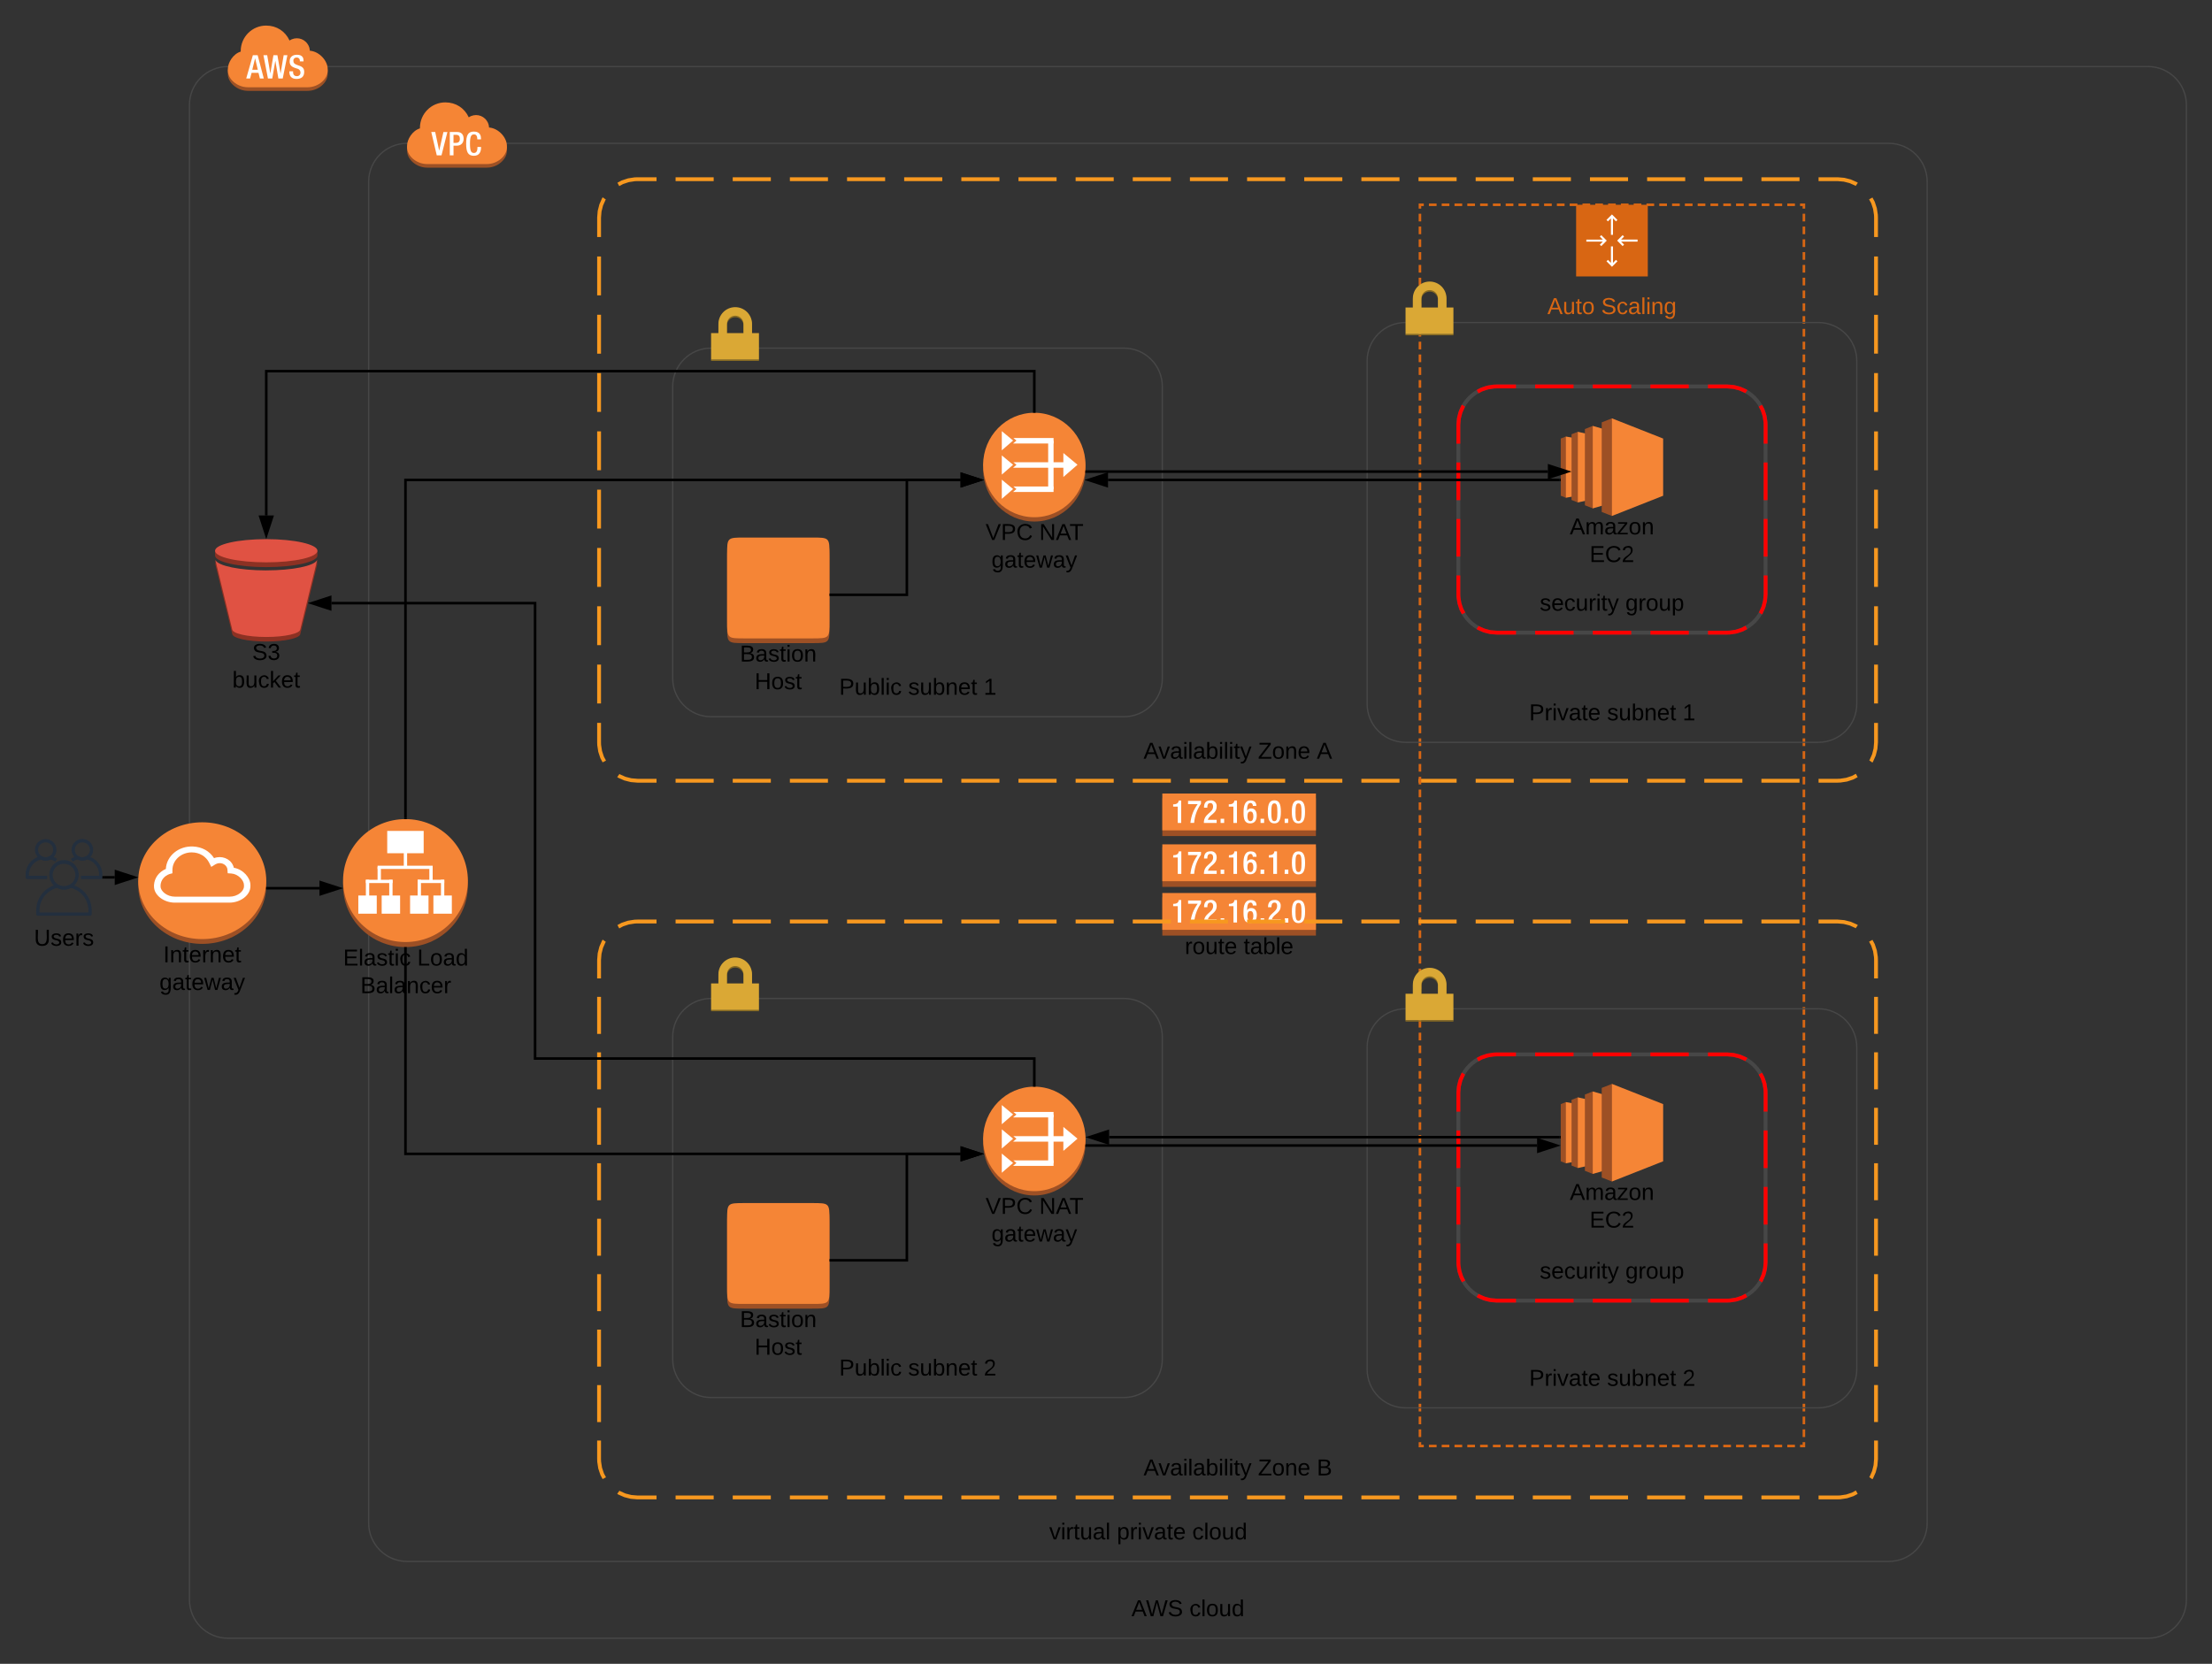<svg xmlns="http://www.w3.org/2000/svg" xmlns:xlink="http://www.w3.org/1999/xlink" xmlns:lucid="lucid" width="1728" height="1300"><rect width="100%" height="100%" fill="#333333" stroke="none"/><g transform="translate(-12 -20)" lucid:page-tab-id="0_0"><path d="M160 102c0-16.57 13.43-30 30-30h1500c16.57 0 30 13.43 30 30v1168c0 16.57-13.43 30-30 30H190c-16.57 0-30-13.43-30-30z" stroke="#474747" fill-opacity="0"/><path d="M268 74.4v3.54c0 6.42-7.1 13.05-15.76 13.05h-46.48C197.1 91 190 84.35 190 77.93V74.4z" fill="#9d5125"/><path d="M220.03 40c8.03 0 14.82 4.4 18.17 11.67 4.6-3.14 10.92-1.98 14.04 2.65 1.17 1.64 1.7 3.32 1.8 5.3 7.87.68 13.95 8.25 13.95 14.27v1.3c0 6.45-7.1 13-15.76 13h-46.5c-8.64 0-15.74-6.55-15.74-13v-1.3c0-5.02 4.2-11.87 10.06-13.56v-.57c.08-10.95 8.97-19.82 19.97-19.77z" fill="#f58535"/><path d="M209.54 63.13l-5.2 18.2h3.04l1.17-4.43h5.38l1.1 4.43h3.05l-4.8-18.2zm-.47 11.4l2.22-8.98 2.1 8.97zM231.2 77.34h-.03l-2.47-14.2h-3.1l-2.4 14.13h-.06l-2.4-14.14h-2.95l3.53 18.2h3.38l2.35-13.7h.06l2.36 13.7h3.4l3.64-18.2h-2.9l-2.4 14.2zM245.9 71.4l-1.98-.72c-1.93-.7-2.74-1.53-2.74-3.1-.17-1.26.74-2.43 2-2.6.16-.02.3-.02.45-.02 1.26-.17 2.4.72 2.58 1.96.04.25.03.44 0 .68v.38h2.93v-.4c0-1.9-.5-4.8-5.18-4.8-3.44 0-5.7 1.84-5.7 5.16 0 2.6 1.1 3.97 3.82 5l2 .68c1.6.23 2.73 1.6 2.64 3.2.04 1.45-1.08 2.64-2.5 2.68h-.28c-2 0-3-1.12-3-3.33v-.47h-2.9v.44c0 2.54 1.02 5.53 5.52 5.53 3.7 0 6.07-1.6 6.07-5.48.04-2.5-1.1-3.9-3.7-4.8z" fill="#fff"/><use xlink:href="#a" transform="matrix(1,0,0,1,160,1270) translate(735.875 12.8)"/><use xlink:href="#b" transform="matrix(1,0,0,1,160,1270) translate(781.175 12.8)"/><path d="M480 190c0-16.57 13.43-30 30-30h937.5c16.57 0 30 13.43 30 30v410c0 16.57-13.43 30-30 30H510c-16.57 0-30-13.43-30-30z" fill-opacity="0"/><path d="M495.04 164.1l3.17-1.7 4.72-1.56 4.93-.76L510 160h14.88m14.88 0h29.76m14.88 0h29.77m14.88 0h29.76m14.9 0h29.75m14.88 0h29.77m14.88 0h29.76m14.88 0h29.76m14.88 0h29.76m14.88 0h29.77m14.88 0h29.76m14.9 0h29.75m14.88 0h29.77m14.88 0h29.76m14.88 0h29.76m14.88 0h29.76m14.88 0h29.77m14.88 0h29.76m14.9 0h29.75m14.88 0h29.77m14.88 0h29.76m14.88 0h14.88l5 .42 4.82 1.22 4.54 2 .6.42m10.95 10.98l1.7 3.17 1.56 4.72.76 4.93.08 2.15v15.2m0 15.17v30.37m0 15.2v30.36m0 15.18v30.37m0 15.2v30.36m0 15.2v30.36m0 15.2v30.36m0 15.18v30.37m0 15.2v30.36m0 15.18V600l-.42 5-1.22 4.82-2 4.54-.42.6m-10.98 10.95l-3.17 1.7-4.72 1.56-4.93.76-2.15.08h-14.88m-14.88 0h-29.76m-14.88 0h-29.77m-14.88 0h-29.76m-14.9 0h-29.75m-14.88 0h-29.77m-14.88 0h-29.76m-14.88 0h-29.76m-14.88 0h-29.76m-14.88 0h-29.77m-14.88 0H986.2m-14.9 0h-29.75m-14.88 0H896.9m-14.88 0h-29.76m-14.88 0h-29.76m-14.88 0h-29.76m-14.88 0h-29.77m-14.88 0H673.7m-14.9 0h-29.75m-14.88 0H584.4m-14.88 0h-29.76m-14.88 0H510l-5-.42-4.82-1.22-4.54-2-.6-.42m-10.95-10.98l-1.7-3.17-1.56-4.72-.76-4.93L480 600v-15.2m0-15.17v-30.37m0-15.2V493.7m0-15.18v-30.37m0-15.2V402.6m0-15.2v-30.36m0-15.2V311.5m0-15.18v-30.37m0-15.2v-30.36m0-15.18V190l.42-5 1.22-4.82 2-4.54.42-.6" stroke="#f7981f" stroke-width="3" fill="none"/><use xlink:href="#c" transform="matrix(1,0,0,1,480,600) translate(425.325 12.8)"/><use xlink:href="#d" transform="matrix(1,0,0,1,480,600) translate(514.725 12.8)"/><use xlink:href="#e" transform="matrix(1,0,0,1,480,600) translate(560.675 12.8)"/><path d="M48.83 706.84H33.28c-.7 0-1.28-.58-1.28-1.28v-1.9c0-7.12 4.68-13.08 11.62-14.75.32-.07.6-.03.9.13 2.05 1.1 4.26 1.1 6.3 0 .3-.16.6-.2.92-.12 1.82.45 3.32 1.1 4.87 2.14l-1.42 2.12c-1.15-.75-2.24-1.25-3.6-1.6-2.57 1.17-5.23 1.17-7.82 0-5.53 1.53-9.2 6.37-9.2 12.1v.63h14.27z" stroke="#fff" stroke-opacity="0" fill="#232f3e"/><path d="M47.66 692.35c-4.63 0-8.38-3.75-8.38-8.36 0-4.63 3.75-8.37 8.38-8.37 4.62-.05 8.4 3.66 8.44 8.26.04 3.18-1.58 5.9-4.4 7.4-1.28.73-2.55 1.05-4.04 1.05zm0-14.18c-3.23 0-5.87 2.6-5.9 5.82 0 2.18 1.12 4.05 3.05 5.1 1.85.97 3.87.97 5.7 0 1.95-1.07 3.08-2.97 3.05-5.2-.04-3.2-2.68-5.75-5.9-5.7zM90.74 706.84H75.18v-2.55h14.28v-.64c0-5.75-3.67-10.58-9.2-12.12-2.6 1.2-5.25 1.2-7.84 0-1.36.38-2.47.9-3.63 1.7l-1.46-2.1c1.55-1.07 3.06-1.76 4.88-2.22.32-.08.64-.04.94.12 2.02 1.1 4.27 1.1 6.3 0 .3-.16.6-.2.92-.12C87.3 690.6 92 696.55 92 703.66v1.9c0 .7-.57 1.26-1.26 1.28z" stroke="#fff" stroke-opacity="0" fill="#232f3e"/><path d="M76.3 692.35c-4.65 0-8.4-3.8-8.4-8.44s3.8-8.4 8.45-8.4c4.66 0 8.42 3.8 8.42 8.44 0 3.17-1.6 5.86-4.4 7.38-1.3.7-2.57 1.03-4.06 1.03zm0-14.17c-3.2-.02-5.85 2.58-5.86 5.8-.02 2.2 1.1 4.07 3.04 5.1 1.82 1 3.84 1 5.7 0 1.96-1.05 3.1-2.97 3.06-5.2-.07-3.2-2.72-5.77-5.93-5.7zM82.4 735.5H41.55c-.7 0-1.26-.56-1.26-1.27v-2.7c-.04-9.82 6.46-18.07 16-20.4.34-.1.65-.04.95.1 3.03 1.64 6.37 1.64 9.45 0 .26-.14.56-.2.9-.1 9.6 2.3 16.1 10.55 16.05 20.4v2.7c0 .7-.57 1.27-1.26 1.27zm-39.54-2.54H81.1v-1.44c0-8.44-5.47-15.55-13.66-17.74-3.6 1.73-7.37 1.73-10.97 0-8.2 2.2-13.6 9.3-13.6 17.74z" stroke="#fff" stroke-opacity="0" fill="#232f3e"/><path d="M62.02 714.98c-2.03 0-3.75-.43-5.54-1.4-5.57-3.05-7.62-10-4.58-15.57 3.06-5.54 10.02-7.6 15.6-4.56 5.58 3.05 7.62 10 4.6 15.58-1.12 2.02-2.56 3.46-4.6 4.56-1.76.97-3.48 1.4-5.48 1.4zm0-20.07c-3.34-.04-6.2 1.64-7.82 4.57-2.3 4.25-.74 9.57 3.52 11.9 2.76 1.46 5.8 1.46 8.55 0 2.97-1.62 4.67-4.5 4.62-7.84-.08-4.8-4.05-8.7-8.88-8.62z" stroke="#fff" stroke-opacity="0" fill="#232f3e"/><path d="M91.08 706.84h-29.8c-.5 0-.9-.4-.9-.93v-1.96c-.04-7.16 4.7-13.18 11.66-14.87.26-.08.48-.04.7.07 2.2 1.2 4.65 1.2 6.9 0 .18-.1.4-.15.66-.07 7 1.67 11.73 7.7 11.7 14.87v1.97c0 .53-.4.94-.92.94zM62.24 705h27.9v-1.06c0-6.17-4-11.35-9.97-12.95-2.62 1.25-5.37 1.25-8 0-5.98 1.6-9.93 6.77-9.93 12.94z" stroke="#fff" stroke-opacity="0" stroke-width=".73" fill="#fff" fill-opacity="0"/><path d="M62.7 706.84H32.93c-.5 0-.92-.4-.92-.93v-1.96c-.03-7.16 4.7-13.18 11.67-14.87.25-.08.47-.04.7.07 2.2 1.2 4.64 1.2 6.9 0 .18-.1.4-.15.65-.07 7 1.67 11.74 7.7 11.7 14.87v1.97c0 .53-.4.94-.9.94zM33.88 705h27.9v-1.06c0-6.17-4-11.35-9.97-12.95-2.63 1.25-5.38 1.25-8 0-5.98 1.6-9.93 6.77-9.93 12.94z" stroke="#fff" stroke-opacity="0" stroke-width=".73" fill="#fff" fill-opacity="0"/><use xlink:href="#f" transform="matrix(1,0,0,1,2,744.5) translate(36.55 14.4)"/><path d="M300 162c0-16.57 13.43-30 30-30h1157.5c16.57 0 30 13.43 30 30v1048c0 16.57-13.43 30-30 30H330c-16.57 0-30-13.43-30-30z" stroke="#474747" fill-opacity="0"/><path d="M408 134.4v3.54c0 6.42-7.1 13.05-15.76 13.05h-46.48c-8.66 0-15.75-6.64-15.75-13.06v-3.54z" fill="#9d5125"/><path d="M360.03 100c8.03 0 14.82 4.4 18.17 11.67 4.6-3.14 10.92-1.98 14.04 2.65 1.17 1.64 1.7 3.32 1.8 5.3 7.87.68 13.95 8.25 13.95 14.27v1.3c0 6.45-7.1 13-15.76 13h-46.5c-8.64 0-15.74-6.55-15.74-13v-1.3c0-5.02 4.2-11.87 10.06-13.56v-.57c.08-10.95 8.97-19.82 19.97-19.77z" fill="#f58535"/><path d="M348.9 123.13h3.08l3.1 14.58 3.32-14.54h3.1l-4.6 18.2h-3.7zM363.37 123.13h5.77c3.5 0 5.04 2.2 5.04 5.3 0 3.1-1.9 5.4-5.33 5.4h-2.57v7.53h-2.9zm2.9 8.5h2.08c1.56 0 2.9-.83 2.9-3.14 0-1.98-.78-3.17-3.1-3.17h-1.87zM387.8 134.83v.38c0 3.32-1.3 6.52-5.6 6.52-4.6 0-6.04-2.97-6.04-9.47s1.43-9.46 6.05-9.46c5.2 0 5.54 3.8 5.54 5.7v.37h-2.9v-.3c0-1.7-.5-3.64-2.6-3.57-2.08.08-3.1 1.35-3.1 7.22 0 5.87.92 7.3 3.14 7.3 2.42 0 2.7-2.7 2.7-4.42v-.3z" fill="#fff"/><use xlink:href="#g" transform="matrix(1,0,0,1,300,1210) translate(531.65 12.8)"/><use xlink:href="#h" transform="matrix(1,0,0,1,300,1210) translate(584.5 12.8)"/><use xlink:href="#b" transform="matrix(1,0,0,1,300,1210) translate(643.4 12.8)"/><path d="M537.5 322c0-16.57 13.43-30 30-30H890c16.57 0 30 13.43 30 30v228c0 16.57-13.43 30-30 30H567.5c-16.57 0-30-13.43-30-30z" stroke="#474747" fill-opacity="0"/><path d="M599.47 280.24v-5.9c0-7.25-5.88-13.13-13.12-13.13-7.24 0-13.12 5.9-13.12 13.14v5.9h6.64v-5.9c0-3.58 2.9-6.5 6.48-6.5 3.57 0 6.48 2.92 6.48 6.5v5.9h6.64z" fill="#876a22"/><path d="M599.48 280.26h5.42v20.83h-37.4v-20.84h5.72v-7.1c0-7.28 5.87-13.16 13.13-13.16 7.26 0 13.13 5.88 13.13 13.15v7.1zm-6.66 0v-7.1c0-3.6-2.88-6.5-6.47-6.5-3.6 0-6.47 2.9-6.47 6.5v7.1h12.94z" fill="#daa835"/><path d="M567.5 301.1h37.4v.9h-37.4z" fill="#876a22"/><use xlink:href="#i" transform="matrix(1,0,0,1,537.5,550) translate(130.05 12.8)"/><use xlink:href="#j" transform="matrix(1,0,0,1,537.5,550) translate(183.95 12.8)"/><use xlink:href="#k" transform="matrix(1,0,0,1,537.5,550) translate(242.95 12.8)"/><path d="M220 711.87c0 25.18-22.4 45.62-50 45.62s-50-20.45-50-45.63c0-25.2 22.4-45.63 50-45.63s50 20.44 50 45.63z" fill="#9d5025"/><path d="M120 708.12h100v3.74H120v-3.74z" fill="#9d5025"/><path d="M220 708.12c0 25.2-22.4 45.63-50 45.63s-50-20.44-50-45.63c0-25.18 22.4-45.62 50-45.62s50 20.44 50 45.62z" fill="#f58536"/><path d="M132.3 712.66v-1.2c.38-5.52 3.77-10.13 9.26-12.54.53-10.2 10.02-18.05 21.24-17.52 7 .3 12.88 3.56 16.42 9.1 5.73-2.2 12.28.2 14.7 5.4.37.73.6 1.35.74 2.1 7.54 1.36 12.96 7.94 12.96 13.47v1.1c0 6.76-7.68 12.7-16.42 12.7h-42.56c-8.66.03-16.34-5.9-16.34-12.6z" fill="#fff"/><path d="M180.24 695.34l-3.2 2-1.62-3.2c-2.48-5.02-7.56-8.1-13.62-8.14h-.06c-8.28 0-15.05 6.16-15.05 13.77v2.56l-2.36.62c-3.97 1.45-6.57 4.64-6.9 8.55v1.1c0 3.7 4.95 8 11.27 8h42.6c6.4 0 11.28-4.3 11.28-8v-1.1c0-3.74-4.56-8.62-9.84-9l-2.86-.2-.2-2.6c0-1.1-.4-2-1.04-2.9-1.9-2.53-5.67-3.15-8.4-1.42z" fill="#f58536"/><use xlink:href="#l" transform="matrix(1,0,0,1,120,757.5) translate(19.525 14.4)"/><use xlink:href="#m" transform="matrix(1,0,0,1,120,757.5) translate(16.525 36)"/><path d="M860 386.67c0 22.53-17.92 40.82-40 40.82s-40-18.3-40-40.83c0-22.53 17.92-40.82 40-40.82s40 18.3 40 40.82z" fill="#9d5025"/><path d="M860 383.32c0 22.53-17.92 40.82-40 40.82s-40-18.3-40-40.82c0-22.53 17.92-40.82 40-40.82s40 18.3 40 40.82z" fill="#f58536"/><path d="M830.82 364.36h4.22v37.9h-4.22v-37.9zM842.7 373.96l11.03 9.17-11.04 9.55v-18.72z" fill="#fff"/><path d="M803.64 381.18l2.43 1.98-2.68 2.3h41.14v-4.28h-40.9zM803.4 366.52h31.64v-4.3h-31.4l2.4 2-2.65 2.3zM806.05 402.1l-2.66 2.3h31.64v-4.3h-31.4l2.4 2zM794.6 375.82l8.83 7.33-8.83 7.66v-14.98zM794.6 356.87l8.83 7.34-8.83 7.65v-14.98zM794.6 394.77l8.83 7.34-8.83 7.65v-14.98z" fill="#fff"/><use xlink:href="#n" transform="matrix(1,0,0,1,780,427.5) translate(1.925 14.4)"/><use xlink:href="#o" transform="matrix(1,0,0,1,780,427.5) translate(43.875 14.4)"/><use xlink:href="#m" transform="matrix(1,0,0,1,780,427.5) translate(6.525 36)"/><path d="M593.76 443.7h52.48c13.76 0 13.76 0 13.76 13.54v51.7c0 13.55 0 13.55-13.76 13.55h-52.48c-13.76 0-13.76 0-13.76-13.56v-51.7c0-13.55 0-13.55 13.76-13.55z" fill="#9d5025"/><path d="M593.76 440h52.48C660 440 660 440 660 453.55v51.7c0 13.55 0 13.55-13.76 13.55h-52.48c-13.76 0-13.76 0-13.76-13.55v-51.7C580 440 580 440 593.76 440z" fill="#f58536"/><use xlink:href="#p" transform="matrix(1,0,0,1,580,522.5) translate(10.025 14.4)"/><use xlink:href="#q" transform="matrix(1,0,0,1,580,522.5) translate(21.525 36)"/><path d="M1121.25 180h300v970h-300z" fill="#fff" fill-opacity="0"/><path d="M1128.25 180h6m4 0h6m4 0h6m4 0h6m4 0h6m4 0h6m4 0h6m4 0h6m4 0h6m4 0h6m4 0h6m4 0h6m4 0h6m4 0h6m4 0h6m4 0h6m4 0h6m4 0h6m4 0h6m4 0h6m4 0h6m4 0h6m4 0h6m4 0h6m4 0h6m4 0h6m4 0h6m4 0h6m4 0h6m4 0h3v3m0 4v6m0 4v6m0 4v6m0 4v6m0 4v6m0 4v6m0 4v6m0 4v6m0 4v6m0 4v6m0 4v6m0 4v6m0 4v6m0 4v6m0 4v6m0 4v6m0 4v6m0 4v6m0 4v6m0 4v6m0 4v6m0 4v6m0 4v6m0 4v6m0 4v6m0 4v6m0 4v6m0 4v6m0 4v6m0 4v6m0 4v6m0 4v6m0 4v6m0 4v6m0 4v6m0 4v6m0 4v6m0 4v6m0 4v6m0 4v6m0 4v6m0 4v6m0 4v6m0 4v6m0 4v6m0 4v6m0 4v6m0 4v6m0 4v6m0 4v6m0 4v6m0 4v6m0 4v6m0 4v6m0 4v6m0 4v6m0 4v6m0 4v6m0 4v6m0 4v6m0 4v6m0 4v6m0 4v6m0 4v6m0 4v6m0 4v6m0 4v6m0 4v6m0 4v6m0 4v6m0 4v6m0 4v6m0 4v6m0 4v6m0 4v6m0 4v6m0 4v6m0 4v6m0 4v6m0 4v6m0 4v6m0 4v6m0 4v6m0 4v6m0 4v6m0 4v6m0 4v6m0 4v6m0 4v6m0 4v6m0 4v6m0 4v6m0 4v6m0 4v6m0 4v6m0 4v6m0 4v3h-3m-4 0h-6m-4 0h-6m-4 0h-6m-4 0h-6m-4 0h-6m-4 0h-6m-4 0h-6m-4 0h-6m-4 0h-6m-4 0h-6m-4 0h-6m-4 0h-6m-4 0h-6m-4 0h-6m-4 0h-6m-4 0h-6m-4 0h-6m-4 0h-6m-4 0h-6m-4 0h-6m-4 0h-6m-4 0h-6m-4 0h-6m-4 0h-6m-4 0h-6m-4 0h-6m-4 0h-6m-4 0h-6m-4 0h-6m-4 0h-3v-3m0-4v-6m0-4v-6m0-4v-6m0-4v-6m0-4v-6m0-4v-6m0-4v-6m0-4v-6m0-4v-6m0-4v-6m0-4v-6m0-4v-6m0-4v-6m0-4v-6m0-4v-6m0-4v-6m0-4v-6m0-4v-6m0-4v-6m0-4v-6m0-4v-6m0-4v-6m0-4v-6m0-4v-6m0-4v-6m0-4v-6m0-4v-6m0-4v-6m0-4v-6m0-4v-6m0-4v-6m0-4v-6m0-4v-6m0-4v-6m0-4v-6m0-4v-6m0-4v-6m0-4v-6m0-4v-6m0-4v-6m0-4v-6m0-4v-6m0-4v-6m0-4v-6m0-4v-6m0-4v-6m0-4v-6m0-4v-6m0-4v-6m0-4v-6m0-4v-6m0-4v-6m0-4v-6m0-4v-6m0-4v-6m0-4v-6m0-4v-6m0-4v-6m0-4v-6m0-4v-6m0-4v-6m0-4v-6m0-4v-6m0-4v-6m0-4v-6m0-4v-6m0-4v-6m0-4v-6m0-4v-6m0-4v-6m0-4v-6m0-4v-6m0-4v-6m0-4v-6m0-4v-6m0-4v-6m0-4v-6m0-4v-6m0-4v-6m0-4v-6m0-4v-6m0-4v-6m0-4v-6m0-4v-6m0-4v-6m0-4v-6m0-4v-6m0-4v-6m0-4v-6m0-4v-6m0-4v-6m0-4v-6m0-4v-6m0-4v-6m0-4v-6m0-4v-6m0-4v-3h3" stroke="#d86613" stroke-width="2" fill="none"/><path d="M1243.25 180h56v56h-56v-56z" stroke="#fff" stroke-opacity="0" fill="#d86613"/><path d="M1262.93 203.73l-1.14 1.13 2.32 2.34h-12.87v1.6h12.87l-2.33 2.34 1.13 1.13 4.27-4.27-4.27-4.27zM1291.25 207.2h-12.87l2.33-2.34-1.13-1.13-4.27 4.27 4.27 4.27 1.14-1.13-2.32-2.34h12.87v-1.6zM1270.45 190.63v12.87h1.6v-12.87l2.34 2.33 1.12-1.13-4.27-4.28-4.27 4.28 1.13 1.13 2.35-2.33zM1272.05 225.37V212.5h-1.6v12.87l-2.34-2.33-1.12 1.13 4.27 4.28 4.27-4.28-1.13-1.13-2.35 2.33z" stroke="#fff" stroke-opacity="0" fill="#fff"/><use xlink:href="#r" transform="matrix(1,0,0,1,1121.25,251) translate(99.55 14.4)"/><use xlink:href="#s" transform="matrix(1,0,0,1,1121.25,251) translate(141.55 14.4)"/><path d="M1235.26 361.07l-4 1.58v44.7l4 1.57 16.24-22.78-16.24-25.07z" fill="#9d5025"/><path d="M1244.6 407.2l-9.34 1.72v-47.85l9.34 1.68v44.45z" fill="#f58536"/><path d="M1239.68 359.3l4.93-1.92 23.42 29.6-23.4 25.62-4.94-1.93V359.3z" fill="#9d5025"/><path d="M1256.27 410l-11.66 2.6v-55.22l11.67 2.6V410z" fill="#f58536"/><path d="M1250.1 355.22l6.2-2.45 34.5 37.44-34.5 27.02-6.2-2.45v-59.55z" fill="#9d5025"/><path d="M1271.23 412.9l-14.96 4.32v-64.45l14.96 4.32v55.8z" fill="#f58536"/><path d="M1263.26 350l7.98-3.13 37.35 40.26-37.36 36-7.98-3.13v-70z" fill="#9d5025"/><path d="M1311.24 407.34l-40 15.8v-76.26l40 15.78v44.68z" fill="#f58536"/><use xlink:href="#t" transform="matrix(1,0,0,1,1231.25,423.125) translate(7.025 14.4)"/><use xlink:href="#u" transform="matrix(1,0,0,1,1231.25,423.125) translate(22.525 36)"/><path d="M377.5 711.97c0 26.5-21.84 48.02-48.75 48.02-26.9 0-48.75-21.53-48.75-48.03s21.84-48.03 48.75-48.03c26.9 0 48.75 21.52 48.75 48.02z" fill="#9d5025"/><path d="M377.5 708.02c0 26.5-21.84 48.03-48.75 48.03-26.9 0-48.75-21.52-48.75-48.02 0-26.5 21.84-48.03 48.75-48.03 26.9 0 48.75 21.52 48.75 48.02z" fill="#f58536"/><path d="M342.97 669.23v17.44H314.5v-17.44H343zM364.97 719.7v14.2h-14.4v-14.2h14.4zM346.75 719.7v14.2h-14.4v-14.2h14.4zM324.56 719.7v14.2h-14.4v-14.2h14.4zM306.32 719.7v14.2h-14.4v-14.2h14.4z" fill="#fff"/><path d="M297.82 707.4h2.6v13.94h-2.6V707.4z" fill="#fff"/><path d="M297.82 707.4h20.83v2.56h-20.83v-2.55z" fill="#fff"/><path d="M316.06 707.4h2.6v13.94h-2.6V707.4zM338.25 707.4h2.6v13.94h-2.6V707.4z" fill="#fff"/><path d="M338.25 707.4h20.82v2.56h-20.82v-2.55z" fill="#fff"/><path d="M356.48 707.4h2.6v13.94h-2.6V707.4zM306.96 697.46h2.6v11.22h-2.6v-11.22zM327.44 684.1h2.6v13.57h-2.6V684.1z" fill="#fff"/><path d="M306.96 696.4H350v2.54h-43.04v-2.55z" fill="#fff"/><path d="M347.4 697.46h2.6v11.22h-2.6v-11.22z" fill="#fff"/><use xlink:href="#v" transform="matrix(1,0,0,1,280,760) translate(0.05 14.4)"/><use xlink:href="#w" transform="matrix(1,0,0,1,280,760) translate(57.95 14.4)"/><use xlink:href="#x" transform="matrix(1,0,0,1,280,760) translate(13.55 36)"/><path d="M1151.25 873.84c0-16.56 13.43-30 30-30h180c16.57 0 30 13.44 30 30v132.38c0 16.57-13.43 30-30 30h-180c-16.57 0-30-13.43-30-30z" stroke="#474747" stroke-width="3" fill-opacity="0"/><path d="M1151.25 873.84c0-16.56 13.43-30 30-30h180c16.57 0 30 13.44 30 30v132.38c0 16.57-13.43 30-30 30h-180c-16.57 0-30-13.43-30-30z" fill="none"/><path d="M1166.3 847.93l3.16-1.68 4.7-1.57 4.94-.76 2.15-.08h15m15 0h30m15 0h30m15 0h30m15 0h15l5 .42 4.82 1.23 4.54 2 .62.4m10.94 10.98l1.7 3.18 1.55 4.7.77 4.93.08 2.14v14.7m0 14.72v29.42m0 14.7v29.42m0 14.7v14.72l-.42 5-1.22 4.82-2 4.54-.4.6m-11 10.95l-3.16 1.68-4.7 1.58-4.94.76-2.15.08h-15m-15 0h-30m-15 0h-30m-15 0h-30m-15 0h-15l-5-.42-4.82-1.23-4.54-2-.62-.4m-10.94-11l-1.7-3.17-1.55-4.7-.77-4.93-.08-2.15v-14.7m0-14.72v-29.4m0-14.72v-29.42m0-14.7v-14.72l.42-5 1.22-4.82 2-4.54.4-.6" stroke="red" stroke-width="3" fill="none"/><use xlink:href="#y" transform="matrix(1,0,0,1,1151.25,1006.219) translate(63.575 12.8)"/><use xlink:href="#z" transform="matrix(1,0,0,1,1151.25,1006.219) translate(130.475 12.8)"/><path d="M920 643.65h120v29.6H920v-29.6z" fill="#9d5025"/><path d="M920 640h120v28.8H920V640z" fill="#f58536"/><path d="M920 682.07h120v30.9H920v-30.9z" fill="#9d5025"/><path d="M920 679.72h120v28.8H920v-28.8z" fill="#f58536"/><path d="M920 721.07h120V751H920v-29.93z" fill="#9d5025"/><path d="M920 717.72h120v28.8H920v-28.8z" fill="#f58536"/><path d="M934.74 663h-2.68v-12.74h-3.6v-1.8h.3c1.66 0 3.5-.4 4.03-2.63v-.35h1.94zM950.2 648c-3.2 4.65-4.85 9.34-5.36 14.97h-2.9c.63-5.57 2.38-10.17 5.68-14.67h-7.52v-2.54h10.1zM962.44 663h-10c0-7.64 7.22-7.46 7.22-12.9 0-1.45-.62-2.65-2.17-2.65-2.06 0-2.36 1.8-2.36 3.6h-2.58c0-3.5 1.34-5.66 5.05-5.66 2.38-.3 4.54 1.38 4.85 3.76v.92c0 5.82-5.56 6.18-6.9 10.48h6.9zm5.87 0h-2.78v-3.27h2.78zm10 0h-2.8v-12.74h-3.6v-1.8h.3c1.66 0 3.62-.4 4.03-2.63v-.35h2.06zm10.3.34c-4.34 0-5.16-3.37-5.16-8.42 0-5.02.93-9.5 5.36-9.5 3.1 0 4.63 1.4 4.63 4.28h-2.68c0-1-.5-2.3-1.85-2.3-2.58 0-2.68 3.5-2.68 6.06.72-1.22 1.96-1.9 3.3-1.8 2.37 0 4.22 1.8 4.22 5.23.1 4.04-1.55 6.45-5.15 6.45zm10.9-.35h-2.77v-3.27h2.78zm8.04.34c-3.3 0-5.15-2.13-5.15-9 0-6.88 1.76-9 5.16-9 3.3 0 5.05 2.14 5.05 9 0 6.85-1.74 9-5.04 9zm10.7-.35h-2.67v-3.27h2.78zm8.05.34c-3.3 0-5.14-2.13-5.14-9 0-6.88 1.85-9 5.15-9 3.4 0 5.16 2.14 5.16 9 0 6.85-1.75 9-5.05 9zM1026.36 685.2c3.3 0 5.16 2.13 5.16 9 0 6.9-1.76 9-5.16 9-3.3 0-5.15-2.2-5.15-9.05 0-6.86 1.87-8.94 5.16-8.94zm-10.7 14.27h2.77v3.34h-2.9zm-12.38-11.3h.2c1.65 0 3.6-.4 4.02-2.62v-.34h2.07v17.6h-2.9V690h-3.5zm-6.5 11.3h2.8v3.34h-2.9zm-7.83-14.26c3 0 4.64 1.38 4.64 4.26h-2.9c0-1-.4-2.28-1.75-2.28-2.57 0-2.68 3.5-2.68 6.05.62-1.2 1.86-1.88 3.3-1.8 2.37 0 4.23 1.8 4.23 5.24 0 4.05-1.65 6.44-5.26 6.44-4.33 0-5.15-3.35-5.15-8.4 0-5.04 1.02-9.5 5.55-9.5zm-16.9 2.98h.2c1.66 0 3.62-.4 4.03-2.63v-.34h2.06v17.6h-2.78V690h-3.6zm-6.5 11.3h2.8v3.33h-2.8zm-8.03-12.3c-2.06 0-2.37 1.8-2.37 3.6h-2.57c0-3.5 1.33-5.64 5.04-5.64 2.38-.3 4.54 1.4 4.75 3.76.1.33.1.6.1.9 0 5.84-5.57 6.2-6.9 10.5h6.9v2.5h-10c0-7.62 7.22-7.44 7.22-12.92 0-1.47-.63-2.7-2.18-2.7zm-17.4-1.63h10.08v2.23c-3.2 4.65-4.84 9.34-5.35 14.97h-2.9c.63-5.56 2.38-10.16 5.68-14.66h-7.52zm-11.56 2.63h.2c1.66 0 3.62-.4 4.03-2.63v-.34h2.05v17.6h-2.78V690h-3.6zM1026.36 723.25c3.3 0 5.16 2.12 5.16 9 0 6.87-1.76 9-5.16 9-3.3 0-5.15-2.25-5.15-9.06 0-6.82 1.87-8.95 5.16-8.95zm-10.7 14.26h2.77v3.3h-2.9zm-8.05-12.28c-2.05 0-2.36 1.8-2.36 3.6h-2.68c0-3.5 1.44-5.64 5.05-5.64 2.38-.3 4.54 1.4 4.85 3.76v.9c0 5.82-5.56 6.2-6.9 10.5h7v2.45h-10c0-7.63 7.12-7.47 7.12-12.94 0-1.43-.52-2.64-2.06-2.64zm-10.8 12.3h2.77v3.27h-2.9zm-7.85-14.27c3 0 4.64 1.37 4.64 4.25h-2.9c0-1-.4-2.28-1.75-2.28-2.57 0-2.68 3.5-2.68 6.05.62-1.22 1.86-1.9 3.3-1.8 2.37 0 4.23 1.8 4.23 5.24 0 4.06-1.65 6.45-5.26 6.45-4.33 0-5.15-3.36-5.15-8.4 0-5.05 1.02-9.5 5.55-9.5zm-16.9 2.97h.2c1.66 0 3.62-.4 4.03-2.63v-.35h2.06v17.54h-2.78V728h-3.6zm-6.5 11.3h2.8v3.27h-2.8zm-8.03-12.3c-2.06 0-2.37 1.8-2.37 3.6h-2.57c0-3.5 1.33-5.64 5.04-5.64 2.38-.3 4.54 1.4 4.75 3.76.1.33.1.6.1.9 0 5.82-5.57 6.2-6.9 10.5h6.9v2.45h-10c0-7.63 7.22-7.47 7.22-12.94 0-1.43-.63-2.64-2.18-2.64zm-17.4-1.63h10.08v2.22c-3.2 4.65-4.84 9.34-5.35 14.97h-2.9c.63-5.57 2.38-10.17 5.68-14.67h-7.52zm-11.66 2.62h.3c1.66 0 3.62-.4 4.03-2.63v-.35h1.95v17.54h-2.68V728h-3.6z" fill="#fff"/><path d="M1007.53 647.7c-1.88 0-2.37 1.8-2.37 6.97s.5 6.96 2.37 6.96c1.88 0 2.36-1.8 2.36-6.96 0-5.17-.5-6.97-2.37-6.97zM1026.38 647.7c-1.88 0-2.36 1.8-2.36 6.97s.48 6.96 2.36 6.96 2.36-1.8 2.36-6.96c0-5.17-.48-6.97-2.36-6.97zM1026.38 701.37c1.88 0 2.36-1.8 2.36-6.96s-.48-6.96-2.36-6.96-2.36 1.8-2.36 6.97.46 6.97 2.36 6.97zM988.84 701.37c1.68 0 2.27-1.8 2.27-3.76 0-2.42-.7-3.8-2.26-3.8-2 0-2.36 1.8-2.36 3.94 0 2.12.68 3.63 2.36 3.63zM1026.38 739.4c1.88 0 2.36-1.8 2.36-6.95 0-5.17-.48-6.97-2.36-6.97s-2.36 1.8-2.36 6.97c0 5.16.46 6.96 2.36 6.96zM988.84 739.4c1.68 0 2.27-1.8 2.27-3.75 0-2.43-.7-3.8-2.26-3.8-2 0-2.36 1.8-2.36 3.93 0 2.12.68 3.63 2.36 3.63zM988.84 661.63c1.68 0 2.27-1.8 2.27-3.76 0-2.43-.7-3.8-2.26-3.8-2 0-2.36 1.8-2.36 3.93 0 2.12.68 3.63 2.36 3.63z" fill="#f58536"/><use xlink:href="#A" transform="matrix(1,0,0,1,920,751) translate(17.55 14.4)"/><use xlink:href="#B" transform="matrix(1,0,0,1,920,751) translate(63.5 14.4)"/><path d="M220 444.87l39.98 5.74v3.4c0 5.03-17.9 9.1-40 9.1-22.06 0-39.98-4.07-39.98-9.1v-3.68z" fill="#8c3123"/><path d="M220 469.34c16.7 0 31-2.36 36.96-5.67l2-3.2.78-2.92v3.63l-13.1 54c0 3.4-11.93 6.06-26.63 6.06s-26.6-2.67-26.6-6.05l-13.12-54.02v-3.56l3.02 6.18c6.04 3.24 20.18 5.54 36.7 5.54z" fill="#8c3123"/><path d="M220 441.25c22.08 0 40 4.08 40 9.08s-17.92 9.05-40 9.05-40-4-40-9.05c0-5.04 17.92-9.08 40-9.08z" fill="#e05243"/><path d="M220 465.66c20.58 0 37.5-3.48 39.74-8.05l-13.12 54c0 3.38-11.92 6.08-26.62 6.08-14.7 0-26.63-2.7-26.63-6.07l-13.1-54c2.2 4.58 19.14 8.06 39.73 8.06z" fill="#e05243"/><use xlink:href="#C" transform="matrix(1,0,0,1,180,521.25) translate(29 14.4)"/><use xlink:href="#D" transform="matrix(1,0,0,1,180,521.25) translate(13.5 36)"/><path d="M537.5 830.13c0-16.57 13.43-30 30-30H890c16.57 0 30 13.43 30 30v251.8c0 16.58-13.43 30-30 30H567.5c-16.57 0-30-13.42-30-30z" stroke="#474747" fill-opacity="0"/><path d="M599.47 788.36v-5.9c0-7.25-5.88-13.13-13.12-13.13-7.24 0-13.12 5.88-13.12 13.13v5.9h6.64v-5.9c0-3.57 2.9-6.5 6.48-6.5 3.57 0 6.48 2.93 6.48 6.5v5.9h6.64z" fill="#876a22"/><path d="M599.48 788.38h5.42v20.84h-37.4v-20.84h5.72v-7.1c0-7.28 5.87-13.15 13.13-13.15 7.26 0 13.13 5.87 13.13 13.14v7.1zm-6.66 0v-7.1c0-3.58-2.88-6.5-6.47-6.5-3.6 0-6.47 2.92-6.47 6.5v7.1h12.94z" fill="#daa835"/><path d="M567.5 809.22h37.4v.9h-37.4z" fill="#876a22"/><use xlink:href="#i" transform="matrix(1,0,0,1,537.5,1081.938) translate(130.05 12.8)"/><use xlink:href="#j" transform="matrix(1,0,0,1,537.5,1081.938) translate(183.95 12.8)"/><use xlink:href="#E" transform="matrix(1,0,0,1,537.5,1081.938) translate(242.95 12.8)"/><path d="M860 913.23c0 22.53-17.92 40.82-40 40.82s-40-18.3-40-40.82c0-22.53 17.92-40.82 40-40.82s40 18.3 40 40.83z" fill="#9d5025"/><path d="M860 909.88c0 22.53-17.92 40.82-40 40.82s-40-18.3-40-40.82c0-22.53 17.92-40.82 40-40.82s40 18.3 40 40.82z" fill="#f58536"/><path d="M830.82 890.92h4.22v37.9h-4.22v-37.9zM842.7 900.52l11.03 9.17-11.04 9.54v-18.72z" fill="#fff"/><path d="M803.64 907.73l2.43 2-2.68 2.3h41.14v-4.3h-40.9zM803.4 893.08h31.64v-4.3h-31.4l2.4 2-2.65 2.3zM806.05 928.67l-2.66 2.3h31.64v-4.3h-31.4l2.4 2zM794.6 902.38l8.83 7.33-8.83 7.67v-15zM794.6 883.43l8.83 7.34-8.83 7.64v-14.97zM794.6 921.33l8.83 7.34-8.83 7.64v-14.97z" fill="#fff"/><use xlink:href="#n" transform="matrix(1,0,0,1,780,954.06) translate(1.925 14.4)"/><use xlink:href="#o" transform="matrix(1,0,0,1,780,954.06) translate(43.875 14.4)"/><use xlink:href="#m" transform="matrix(1,0,0,1,780,954.06) translate(6.525 36)"/><path d="M1235.26 881.1l-4 1.58v44.7l4 1.57 16.24-22.78-16.24-25.07z" fill="#9d5025"/><path d="M1244.6 927.22l-9.34 1.73V881.1l9.34 1.67v44.45z" fill="#f58536"/><path d="M1239.68 879.34l4.93-1.93 23.42 29.6-23.4 25.63-4.94-1.93v-51.36z" fill="#9d5025"/><path d="M1256.27 930.03l-11.66 2.6V877.4l11.67 2.6v50.03z" fill="#f58536"/><path d="M1250.1 875.24l6.2-2.45 34.5 37.44-34.5 27-6.2-2.45v-59.56z" fill="#9d5025"/><path d="M1271.23 932.92l-14.96 4.32V872.8l14.96 4.3v55.82z" fill="#f58536"/><path d="M1263.26 870.03l7.98-3.13 37.35 40.26-37.36 36-7.98-3.14v-70z" fill="#9d5025"/><path d="M1311.24 927.37l-40 15.78V866.9l40 15.78v44.7z" fill="#f58536"/><use xlink:href="#t" transform="matrix(1,0,0,1,1231.25,943.151) translate(7.025 14.4)"/><use xlink:href="#u" transform="matrix(1,0,0,1,1231.25,943.151) translate(22.525 36)"/><path d="M1151.25 351.94c0-16.57 13.43-30 30-30h180c16.57 0 30 13.43 30 30V484.3c0 16.58-13.43 30-30 30h-180c-16.57 0-30-13.42-30-30z" stroke="#474747" stroke-width="3" fill-opacity="0"/><path d="M1151.25 351.94c0-16.57 13.43-30 30-30h180c16.57 0 30 13.43 30 30V484.3c0 16.58-13.43 30-30 30h-180c-16.57 0-30-13.42-30-30z" fill="none"/><path d="M1166.3 326.02l3.16-1.68 4.7-1.56 4.94-.77 2.15-.06h15m15 0h30m15 0h30m15 0h30m15 0h15l5 .4 4.82 1.24 4.54 2 .62.42m10.94 10.98l1.7 3.17 1.55 4.7.77 4.93.08 2.16v14.7m0 14.7v29.43m0 14.7v29.43m0 14.7v14.7l-.42 5.03-1.22 4.8-2 4.54-.4.62m-11 10.93l-3.16 1.68-4.7 1.57-4.94.77-2.15.07h-15m-15 0h-30m-15 0h-30m-15 0h-30m-15 0h-15l-5-.4-4.82-1.23-4.54-2-.62-.42m-10.94-10.98l-1.7-3.17-1.55-4.7-.77-4.93-.08-2.16v-14.7m0-14.7v-29.42m0-14.7v-29.43m0-14.7v-14.7l.42-5.03 1.22-4.8 2-4.54.4-.62" stroke="red" stroke-width="3" fill="none"/><use xlink:href="#y" transform="matrix(1,0,0,1,1151.25,484.312) translate(63.575 12.8)"/><use xlink:href="#z" transform="matrix(1,0,0,1,1151.25,484.312) translate(130.475 12.8)"/><path d="M1080 302c0-16.57 13.43-30 30-30h322.5c16.57 0 30 13.43 30 30v268c0 16.57-13.43 30-30 30H1110c-16.57 0-30-13.43-30-30z" stroke="#474747" fill-opacity="0"/><path d="M1141.97 260.24v-5.9c0-7.25-5.88-13.13-13.12-13.13-7.24 0-13.12 5.9-13.12 13.14v5.9h6.64v-5.9c0-3.58 2.9-6.5 6.48-6.5 3.57 0 6.48 2.92 6.48 6.5v5.9h6.64z" fill="#876a22"/><path d="M1141.98 260.26h5.42v20.83H1110v-20.84h5.72v-7.1c0-7.28 5.87-13.16 13.13-13.16 7.26 0 13.13 5.88 13.13 13.15v7.1zm-6.66 0v-7.1c0-3.6-2.88-6.5-6.47-6.5-3.6 0-6.47 2.9-6.47 6.5v7.1h12.94z" fill="#daa835"/><path d="M1110 281.1h37.4v.9H1110z" fill="#876a22"/><use xlink:href="#F" transform="matrix(1,0,0,1,1080,570) translate(126.55 12.8)"/><use xlink:href="#j" transform="matrix(1,0,0,1,1080,570) translate(187.45 12.8)"/><use xlink:href="#k" transform="matrix(1,0,0,1,1080,570) translate(246.45 12.8)"/><path d="M1080 838.2c0-16.58 13.43-30 30-30h322.5c16.57 0 30 13.42 30 30V1090c0 16.57-13.43 30-30 30H1110c-16.57 0-30-13.43-30-30z" stroke="#474747" fill-opacity="0"/><path d="M1141.97 796.43v-5.9c0-7.26-5.88-13.14-13.12-13.14-7.24 0-13.12 5.87-13.12 13.13v5.9h6.64v-5.9c0-3.58 2.9-6.5 6.48-6.5 3.57 0 6.48 2.92 6.48 6.5v5.9h6.64z" fill="#876a22"/><path d="M1141.98 796.45h5.42v20.83H1110v-20.83h5.72v-7.1c0-7.3 5.87-13.16 13.13-13.16 7.26 0 13.13 5.86 13.13 13.14v7.1zm-6.66 0v-7.1c0-3.6-2.88-6.5-6.47-6.5-3.6 0-6.47 2.9-6.47 6.5v7.1h12.94z" fill="#daa835"/><path d="M1110 817.28h37.4v.9H1110z" fill="#876a22"/><use xlink:href="#F" transform="matrix(1,0,0,1,1080,1090) translate(126.55 12.8)"/><use xlink:href="#j" transform="matrix(1,0,0,1,1080,1090) translate(187.45 12.8)"/><use xlink:href="#E" transform="matrix(1,0,0,1,1080,1090) translate(246.45 12.8)"/><path d="M480 770c0-16.57 13.43-30 30-30h937.5c16.57 0 30 13.43 30 30v390c0 16.57-13.43 30-30 30H510c-16.57 0-30-13.43-30-30z" fill-opacity="0"/><path d="M495.04 744.1l3.17-1.7 4.72-1.56 4.93-.76L510 740h14.88m14.88 0h29.76m14.88 0h29.77m14.88 0h29.76m14.9 0h29.75m14.88 0h29.77m14.88 0h29.76m14.88 0h29.76m14.88 0h29.76m14.88 0h29.77m14.88 0h29.76m14.9 0h29.75m14.88 0h29.77m14.88 0h29.76m14.88 0h29.76m14.88 0h29.76m14.88 0h29.77m14.88 0h29.76m14.9 0h29.75m14.88 0h29.77m14.88 0h29.76m14.88 0h14.88l5 .42 4.82 1.22 4.54 2 .6.42m10.95 10.98l1.7 3.17 1.56 4.72.76 4.93.08 2.15v14.44m0 14.45v28.88m0 14.44v28.9m0 14.44v28.88m0 14.45v28.88m0 14.44v28.9m0 14.44v28.88m0 14.45v28.88m0 14.44v28.9m0 14.44V1160l-.42 5-1.22 4.82-2 4.54-.42.6m-10.98 10.95l-3.17 1.7-4.72 1.56-4.93.76-2.15.08h-14.88m-14.88 0h-29.76m-14.88 0h-29.77m-14.88 0h-29.76m-14.9 0h-29.75m-14.88 0h-29.77m-14.88 0h-29.76m-14.88 0h-29.76m-14.88 0h-29.76m-14.88 0h-29.77m-14.88 0H986.2m-14.9 0h-29.75m-14.88 0H896.9m-14.88 0h-29.76m-14.88 0h-29.76m-14.88 0h-29.76m-14.88 0h-29.77m-14.88 0H673.7m-14.9 0h-29.75m-14.88 0H584.4m-14.88 0h-29.76m-14.88 0H510l-5-.42-4.82-1.22-4.54-2-.6-.42m-10.95-10.98l-1.7-3.17-1.56-4.72-.76-4.93-.08-2.15v-14.44m0-14.45v-28.88m0-14.44v-28.9m0-14.44v-28.88m0-14.45v-28.88m0-14.44v-28.9m0-14.44v-28.88m0-14.45v-28.88m0-14.44v-28.9m0-14.44V770l.42-5 1.22-4.82 2-4.54.42-.6" stroke="#f7981f" stroke-width="3" fill="none"/><use xlink:href="#c" transform="matrix(1,0,0,1,480,1160) translate(425.325 12.8)"/><use xlink:href="#d" transform="matrix(1,0,0,1,480,1160) translate(514.725 12.8)"/><use xlink:href="#G" transform="matrix(1,0,0,1,480,1160) translate(560.675 12.8)"/><path d="M93 705.5h8.63" stroke="#000" stroke-width="2" fill="none"/><path d="M93.03 706.5h-1.27l.24-.6v-1.4h1.03z"/><path d="M116.9 705.5l-14.27 4.64v-9.28z" stroke="#000" stroke-width="2"/><path d="M220.9 714h40.66" stroke="#000" stroke-width="2" fill="none"/><path d="M220.92 715h-1.08l.1-2h.98z"/><path d="M276.83 714l-14.27 4.62v-9.27z" stroke="#000" stroke-width="2"/><path d="M860.9 388.47h360.28" stroke="#000" stroke-width="2" fill="none"/><path d="M860.92 389.47h-1.1l.13-2h.97z"/><path d="M1236.45 388.47l-14.27 4.63v-9.27z" stroke="#000" stroke-width="2"/><path d="M593.76 963.7h52.48c13.76 0 13.76 0 13.76 13.54v51.7c0 13.55 0 13.55-13.76 13.55h-52.48c-13.76 0-13.76 0-13.76-13.56v-51.7c0-13.55 0-13.55 13.76-13.55z" fill="#9d5025"/><path d="M593.76 960h52.48C660 960 660 960 660 973.55v51.7c0 13.55 0 13.55-13.76 13.55h-52.48c-13.76 0-13.76 0-13.76-13.55v-51.7C580 960 580 960 593.76 960z" fill="#f58536"/><g><use xlink:href="#p" transform="matrix(1,0,0,1,580,1042.5) translate(10.025 14.4)"/><use xlink:href="#q" transform="matrix(1,0,0,1,580,1042.5) translate(21.525 36)"/></g><path d="M328.75 659V395h433.63" stroke="#000" stroke-width="2" fill="none"/><path d="M329.75 660.05l-1-.05-1 .02v-1.05h2z"/><path d="M777.65 395l-14.27 4.64v-9.28z" stroke="#000" stroke-width="2"/><path d="M328.75 761v160.56h433.63" stroke="#000" stroke-width="2" fill="none"/><path d="M328.75 760l1-.03v1.05h-2v-1.08z"/><path d="M777.65 921.56l-14.27 4.63v-9.28z" stroke="#000" stroke-width="2"/><path d="M661 1004.73h59.44v-83.17h41.94" stroke="#000" stroke-width="2" fill="none"/><path d="M661.03 1005.73H660v-2h1.03z"/><path d="M777.65 921.56l-14.27 4.63v-9.28z" stroke="#000" stroke-width="2"/><path d="M661 484.73h59.44V395h41.94" stroke="#000" stroke-width="2" fill="none"/><path d="M661.03 485.73H660v-2h1.03z"/><path d="M777.65 395l-14.27 4.64v-9.28z" stroke="#000" stroke-width="2"/><path d="M860.9 915.03h351.85" stroke="#000" stroke-width="2" fill="none"/><path d="M860.92 916.03h-1.1l.13-2h.97z"/><path d="M1228 915.03l-14.25 4.63v-9.27z" stroke="#000" stroke-width="2"/><path d="M820 868.06v-21H430v-355.8H270.95" stroke="#000" stroke-width="2" fill="none"/><path d="M821 869.12l-1-.06-1 .05v-1.07h2z"/><path d="M255.68 491.25l14.27-4.64v9.3z" stroke="#000" stroke-width="2"/><path d="M820 341.5V310H220v112.75" stroke="#000" stroke-width="2" fill="none"/><path d="M821 342.56l-1-.06-1 .05v-1.08h2z"/><path d="M220 438l-4.64-14.25h9.28z" stroke="#000" stroke-width="2"/><path d="M1230.25 908.5H878.43" stroke="#000" stroke-width="2" fill="none"/><path d="M1231.25 909.5h-1.03v-2h1.03z"/><path d="M863.17 908.5l14.26-4.63v9.27z" stroke="#000" stroke-width="2"/><path d="M1230.25 395H877.6" stroke="#000" stroke-width="2" fill="none"/><path d="M1231.25 396h-1.03v-2h1.03z"/><path d="M862.33 395l14.26-4.64v9.28z" stroke="#000" stroke-width="2"/><defs><path d="M205 0l-28-72H64L36 0H1l101-248h38L239 0h-34zm-38-99l-47-123c-12 45-31 82-46 123h93" id="H"/><path d="M266 0h-40l-56-210L115 0H75L2-248h35L96-30l15-64 43-154h32l59 218 59-218h35" id="I"/><path d="M185-189c-5-48-123-54-124 2 14 75 158 14 163 119 3 78-121 87-175 55-17-10-28-26-33-46l33-7c5 56 141 63 141-1 0-78-155-14-162-118-5-82 145-84 179-34 5 7 8 16 11 25" id="J"/><g id="a"><use transform="matrix(0.05,0,0,0.05,0,0)" xlink:href="#H"/><use transform="matrix(0.05,0,0,0.05,11.35,0)" xlink:href="#I"/><use transform="matrix(0.05,0,0,0.05,28.3,0)" xlink:href="#J"/></g><path d="M96-169c-40 0-48 33-48 73s9 75 48 75c24 0 41-14 43-38l32 2c-6 37-31 61-74 61-59 0-76-41-82-99-10-93 101-131 147-64 4 7 5 14 7 22l-32 3c-4-21-16-35-41-35" id="K"/><path d="M24 0v-261h32V0H24" id="L"/><path d="M100-194c62-1 85 37 85 99 1 63-27 99-86 99S16-35 15-95c0-66 28-99 85-99zM99-20c44 1 53-31 53-75 0-43-8-75-51-75s-53 32-53 75 10 74 51 75" id="M"/><path d="M84 4C-5 8 30-112 23-190h32v120c0 31 7 50 39 49 72-2 45-101 50-169h31l1 190h-30c-1-10 1-25-2-33-11 22-28 36-60 37" id="N"/><path d="M85-194c31 0 48 13 60 33l-1-100h32l1 261h-30c-2-10 0-23-3-31C134-8 116 4 85 4 32 4 16-35 15-94c0-66 23-100 70-100zm9 24c-40 0-46 34-46 75 0 40 6 74 45 74 42 0 51-32 51-76 0-42-9-74-50-73" id="O"/><g id="b"><use transform="matrix(0.05,0,0,0.05,0,0)" xlink:href="#K"/><use transform="matrix(0.05,0,0,0.05,9,0)" xlink:href="#L"/><use transform="matrix(0.05,0,0,0.05,12.95,0)" xlink:href="#M"/><use transform="matrix(0.05,0,0,0.05,22.95,0)" xlink:href="#N"/><use transform="matrix(0.05,0,0,0.05,32.95,0)" xlink:href="#O"/></g><path d="M108 0H70L1-190h34L89-25l56-165h34" id="P"/><path d="M141-36C126-15 110 5 73 4 37 3 15-17 15-53c-1-64 63-63 125-63 3-35-9-54-41-54-24 1-41 7-42 31l-33-3c5-37 33-52 76-52 45 0 72 20 72 64v82c-1 20 7 32 28 27v20c-31 9-61-2-59-35zM48-53c0 20 12 33 32 33 41-3 63-29 60-74-43 2-92-5-92 41" id="Q"/><path d="M24-231v-30h32v30H24zM24 0v-190h32V0H24" id="R"/><path d="M115-194c53 0 69 39 70 98 0 66-23 100-70 100C84 3 66-7 56-30L54 0H23l1-261h32v101c10-23 28-34 59-34zm-8 174c40 0 45-34 45-75 0-40-5-75-45-74-42 0-51 32-51 76 0 43 10 73 51 73" id="S"/><path d="M59-47c-2 24 18 29 38 22v24C64 9 27 4 27-40v-127H5v-23h24l9-43h21v43h35v23H59v120" id="T"/><path d="M179-190L93 31C79 59 56 82 12 73V49c39 6 53-20 64-50L1-190h34L92-34l54-156h33" id="U"/><g id="c"><use transform="matrix(0.05,0,0,0.05,0,0)" xlink:href="#H"/><use transform="matrix(0.05,0,0,0.05,11.65,0)" xlink:href="#P"/><use transform="matrix(0.05,0,0,0.05,20.65,0)" xlink:href="#Q"/><use transform="matrix(0.05,0,0,0.05,30.65,0)" xlink:href="#R"/><use transform="matrix(0.05,0,0,0.05,34.6,0)" xlink:href="#L"/><use transform="matrix(0.05,0,0,0.05,38.55,0)" xlink:href="#Q"/><use transform="matrix(0.05,0,0,0.05,48.55,0)" xlink:href="#S"/><use transform="matrix(0.05,0,0,0.05,58.55,0)" xlink:href="#R"/><use transform="matrix(0.05,0,0,0.05,62.5,0)" xlink:href="#L"/><use transform="matrix(0.05,0,0,0.05,66.45,0)" xlink:href="#R"/><use transform="matrix(0.05,0,0,0.05,70.4,0)" xlink:href="#T"/><use transform="matrix(0.05,0,0,0.05,75.4,0)" xlink:href="#U"/></g><path d="M209 0H11v-25l151-195H24v-28h176v25L50-27h159V0" id="V"/><path d="M117-194c89-4 53 116 60 194h-32v-121c0-31-8-49-39-48C34-167 62-67 57 0H25l-1-190h30c1 10-1 24 2 32 11-22 29-35 61-36" id="W"/><path d="M100-194c63 0 86 42 84 106H49c0 40 14 67 53 68 26 1 43-12 49-29l28 8c-11 28-37 45-77 45C44 4 14-33 15-96c1-61 26-98 85-98zm52 81c6-60-76-77-97-28-3 7-6 17-6 28h103" id="X"/><g id="d"><use transform="matrix(0.05,0,0,0.05,0,0)" xlink:href="#V"/><use transform="matrix(0.05,0,0,0.05,10.95,0)" xlink:href="#M"/><use transform="matrix(0.05,0,0,0.05,20.95,0)" xlink:href="#W"/><use transform="matrix(0.05,0,0,0.05,30.95,0)" xlink:href="#X"/></g><use transform="matrix(0.05,0,0,0.05,0,0)" xlink:href="#H" id="e"/><path d="M232-93c-1 65-40 97-104 97C67 4 28-28 28-90v-158h33c8 89-33 224 67 224 102 0 64-133 71-224h33v155" id="Y"/><path d="M135-143c-3-34-86-38-87 0 15 53 115 12 119 90S17 21 10-45l28-5c4 36 97 45 98 0-10-56-113-15-118-90-4-57 82-63 122-42 12 7 21 19 24 35" id="Z"/><path d="M114-163C36-179 61-72 57 0H25l-1-190h30c1 12-1 29 2 39 6-27 23-49 58-41v29" id="aa"/><g id="f"><use transform="matrix(0.05,0,0,0.05,0,0)" xlink:href="#Y"/><use transform="matrix(0.05,0,0,0.05,12.95,0)" xlink:href="#Z"/><use transform="matrix(0.05,0,0,0.05,21.95,0)" xlink:href="#X"/><use transform="matrix(0.05,0,0,0.05,31.95,0)" xlink:href="#aa"/><use transform="matrix(0.05,0,0,0.05,37.9,0)" xlink:href="#Z"/></g><g id="g"><use transform="matrix(0.05,0,0,0.05,0,0)" xlink:href="#P"/><use transform="matrix(0.05,0,0,0.05,9,0)" xlink:href="#R"/><use transform="matrix(0.05,0,0,0.05,12.95,0)" xlink:href="#aa"/><use transform="matrix(0.05,0,0,0.05,18.9,0)" xlink:href="#T"/><use transform="matrix(0.05,0,0,0.05,23.9,0)" xlink:href="#N"/><use transform="matrix(0.05,0,0,0.05,33.9,0)" xlink:href="#Q"/><use transform="matrix(0.05,0,0,0.05,43.9,0)" xlink:href="#L"/></g><path d="M115-194c55 1 70 41 70 98S169 2 115 4C84 4 66-9 55-30l1 105H24l-1-265h31l2 30c10-21 28-34 59-34zm-8 174c40 0 45-34 45-75s-6-73-45-74c-42 0-51 32-51 76 0 43 10 73 51 73" id="ab"/><g id="h"><use transform="matrix(0.05,0,0,0.05,0,0)" xlink:href="#ab"/><use transform="matrix(0.05,0,0,0.05,10,0)" xlink:href="#aa"/><use transform="matrix(0.05,0,0,0.05,15.95,0)" xlink:href="#R"/><use transform="matrix(0.05,0,0,0.05,19.9,0)" xlink:href="#P"/><use transform="matrix(0.05,0,0,0.05,28.9,0)" xlink:href="#Q"/><use transform="matrix(0.05,0,0,0.05,38.9,0)" xlink:href="#T"/><use transform="matrix(0.05,0,0,0.05,43.9,0)" xlink:href="#X"/></g><path d="M30-248c87 1 191-15 191 75 0 78-77 80-158 76V0H30v-248zm33 125c57 0 124 11 124-50 0-59-68-47-124-48v98" id="ac"/><g id="i"><use transform="matrix(0.05,0,0,0.05,0,0)" xlink:href="#ac"/><use transform="matrix(0.05,0,0,0.05,12,0)" xlink:href="#N"/><use transform="matrix(0.05,0,0,0.05,22,0)" xlink:href="#S"/><use transform="matrix(0.05,0,0,0.05,32,0)" xlink:href="#L"/><use transform="matrix(0.05,0,0,0.05,35.95,0)" xlink:href="#R"/><use transform="matrix(0.05,0,0,0.05,39.9,0)" xlink:href="#K"/></g><g id="j"><use transform="matrix(0.05,0,0,0.05,0,0)" xlink:href="#Z"/><use transform="matrix(0.05,0,0,0.05,9,0)" xlink:href="#N"/><use transform="matrix(0.05,0,0,0.05,19,0)" xlink:href="#S"/><use transform="matrix(0.05,0,0,0.05,29,0)" xlink:href="#W"/><use transform="matrix(0.05,0,0,0.05,39,0)" xlink:href="#X"/><use transform="matrix(0.05,0,0,0.05,49,0)" xlink:href="#T"/></g><path d="M27 0v-27h64v-190l-56 39v-29l58-41h29v221h61V0H27" id="ad"/><use transform="matrix(0.05,0,0,0.05,0,0)" xlink:href="#ad" id="k"/><path d="M33 0v-248h34V0H33" id="ae"/><g id="l"><use transform="matrix(0.05,0,0,0.05,0,0)" xlink:href="#ae"/><use transform="matrix(0.05,0,0,0.05,5,0)" xlink:href="#W"/><use transform="matrix(0.05,0,0,0.05,15,0)" xlink:href="#T"/><use transform="matrix(0.05,0,0,0.05,20,0)" xlink:href="#X"/><use transform="matrix(0.05,0,0,0.05,30,0)" xlink:href="#aa"/><use transform="matrix(0.05,0,0,0.05,35.95,0)" xlink:href="#W"/><use transform="matrix(0.05,0,0,0.05,45.95,0)" xlink:href="#X"/><use transform="matrix(0.05,0,0,0.05,55.95,0)" xlink:href="#T"/></g><path d="M177-190C167-65 218 103 67 71c-23-6-38-20-44-43l32-5c15 47 100 32 89-28v-30C133-14 115 1 83 1 29 1 15-40 15-95c0-56 16-97 71-98 29-1 48 16 59 35 1-10 0-23 2-32h30zM94-22c36 0 50-32 50-73 0-42-14-75-50-75-39 0-46 34-46 75s6 73 46 73" id="af"/><path d="M206 0h-36l-40-164L89 0H53L-1-190h32L70-26l43-164h34l41 164 42-164h31" id="ag"/><g id="m"><use transform="matrix(0.05,0,0,0.05,0,0)" xlink:href="#af"/><use transform="matrix(0.05,0,0,0.05,10,0)" xlink:href="#Q"/><use transform="matrix(0.05,0,0,0.05,20,0)" xlink:href="#T"/><use transform="matrix(0.05,0,0,0.05,25,0)" xlink:href="#X"/><use transform="matrix(0.05,0,0,0.05,35,0)" xlink:href="#ag"/><use transform="matrix(0.05,0,0,0.05,47.95,0)" xlink:href="#Q"/><use transform="matrix(0.05,0,0,0.05,57.95,0)" xlink:href="#U"/></g><path d="M137 0h-34L2-248h35l83 218 83-218h36" id="ah"/><path d="M212-179c-10-28-35-45-73-45-59 0-87 40-87 99 0 60 29 101 89 101 43 0 62-24 78-52l27 14C228-24 195 4 139 4 59 4 22-46 18-125c-6-104 99-153 187-111 19 9 31 26 39 46" id="ai"/><g id="n"><use transform="matrix(0.05,0,0,0.05,0,0)" xlink:href="#ah"/><use transform="matrix(0.05,0,0,0.05,12,0)" xlink:href="#ac"/><use transform="matrix(0.05,0,0,0.05,24,0)" xlink:href="#ai"/></g><path d="M190 0L58-211 59 0H30v-248h39L202-35l-2-213h31V0h-41" id="aj"/><path d="M127-220V0H93v-220H8v-28h204v28h-85" id="ak"/><g id="o"><use transform="matrix(0.05,0,0,0.05,0,0)" xlink:href="#aj"/><use transform="matrix(0.05,0,0,0.05,12.95,0)" xlink:href="#H"/><use transform="matrix(0.05,0,0,0.05,23.6,0)" xlink:href="#ak"/></g><path d="M160-131c35 5 61 23 61 61C221 17 115-2 30 0v-248c76 3 177-17 177 60 0 33-19 50-47 57zm-97-11c50-1 110 9 110-42 0-47-63-36-110-37v79zm0 115c55-2 124 14 124-45 0-56-70-42-124-44v89" id="al"/><g id="p"><use transform="matrix(0.05,0,0,0.05,0,0)" xlink:href="#al"/><use transform="matrix(0.05,0,0,0.05,12,0)" xlink:href="#Q"/><use transform="matrix(0.05,0,0,0.05,22,0)" xlink:href="#Z"/><use transform="matrix(0.05,0,0,0.05,31,0)" xlink:href="#T"/><use transform="matrix(0.05,0,0,0.05,36,0)" xlink:href="#R"/><use transform="matrix(0.05,0,0,0.05,39.95,0)" xlink:href="#M"/><use transform="matrix(0.05,0,0,0.05,49.95,0)" xlink:href="#W"/></g><path d="M197 0v-115H63V0H30v-248h33v105h134v-105h34V0h-34" id="am"/><g id="q"><use transform="matrix(0.05,0,0,0.05,0,0)" xlink:href="#am"/><use transform="matrix(0.05,0,0,0.05,12.95,0)" xlink:href="#M"/><use transform="matrix(0.05,0,0,0.05,22.95,0)" xlink:href="#Z"/><use transform="matrix(0.05,0,0,0.05,31.95,0)" xlink:href="#T"/></g><path fill="#d86613" d="M205 0l-28-72H64L36 0H1l101-248h38L239 0h-34zm-38-99l-47-123c-12 45-31 82-46 123h93" id="an"/><path fill="#d86613" d="M84 4C-5 8 30-112 23-190h32v120c0 31 7 50 39 49 72-2 45-101 50-169h31l1 190h-30c-1-10 1-25-2-33-11 22-28 36-60 37" id="ao"/><path fill="#d86613" d="M59-47c-2 24 18 29 38 22v24C64 9 27 4 27-40v-127H5v-23h24l9-43h21v43h35v23H59v120" id="ap"/><path fill="#d86613" d="M100-194c62-1 85 37 85 99 1 63-27 99-86 99S16-35 15-95c0-66 28-99 85-99zM99-20c44 1 53-31 53-75 0-43-8-75-51-75s-53 32-53 75 10 74 51 75" id="aq"/><g id="r"><use transform="matrix(0.05,0,0,0.05,0,0)" xlink:href="#an"/><use transform="matrix(0.05,0,0,0.05,12,0)" xlink:href="#ao"/><use transform="matrix(0.05,0,0,0.05,22,0)" xlink:href="#ap"/><use transform="matrix(0.05,0,0,0.05,27,0)" xlink:href="#aq"/></g><path fill="#d86613" d="M185-189c-5-48-123-54-124 2 14 75 158 14 163 119 3 78-121 87-175 55-17-10-28-26-33-46l33-7c5 56 141 63 141-1 0-78-155-14-162-118-5-82 145-84 179-34 5 7 8 16 11 25" id="ar"/><path fill="#d86613" d="M96-169c-40 0-48 33-48 73s9 75 48 75c24 0 41-14 43-38l32 2c-6 37-31 61-74 61-59 0-76-41-82-99-10-93 101-131 147-64 4 7 5 14 7 22l-32 3c-4-21-16-35-41-35" id="as"/><path fill="#d86613" d="M141-36C126-15 110 5 73 4 37 3 15-17 15-53c-1-64 63-63 125-63 3-35-9-54-41-54-24 1-41 7-42 31l-33-3c5-37 33-52 76-52 45 0 72 20 72 64v82c-1 20 7 32 28 27v20c-31 9-61-2-59-35zM48-53c0 20 12 33 32 33 41-3 63-29 60-74-43 2-92-5-92 41" id="at"/><path fill="#d86613" d="M24 0v-261h32V0H24" id="au"/><path fill="#d86613" d="M24-231v-30h32v30H24zM24 0v-190h32V0H24" id="av"/><path fill="#d86613" d="M117-194c89-4 53 116 60 194h-32v-121c0-31-8-49-39-48C34-167 62-67 57 0H25l-1-190h30c1 10-1 24 2 32 11-22 29-35 61-36" id="aw"/><path fill="#d86613" d="M177-190C167-65 218 103 67 71c-23-6-38-20-44-43l32-5c15 47 100 32 89-28v-30C133-14 115 1 83 1 29 1 15-40 15-95c0-56 16-97 71-98 29-1 48 16 59 35 1-10 0-23 2-32h30zM94-22c36 0 50-32 50-73 0-42-14-75-50-75-39 0-46 34-46 75s6 73 46 73" id="ax"/><g id="s"><use transform="matrix(0.05,0,0,0.05,0,0)" xlink:href="#ar"/><use transform="matrix(0.05,0,0,0.05,12,0)" xlink:href="#as"/><use transform="matrix(0.05,0,0,0.05,21,0)" xlink:href="#at"/><use transform="matrix(0.05,0,0,0.05,31,0)" xlink:href="#au"/><use transform="matrix(0.05,0,0,0.05,34.95,0)" xlink:href="#av"/><use transform="matrix(0.05,0,0,0.05,38.9,0)" xlink:href="#aw"/><use transform="matrix(0.05,0,0,0.05,48.9,0)" xlink:href="#ax"/></g><path d="M210-169c-67 3-38 105-44 169h-31v-121c0-29-5-50-35-48C34-165 62-65 56 0H25l-1-190h30c1 10-1 24 2 32 10-44 99-50 107 0 11-21 27-35 58-36 85-2 47 119 55 194h-31v-121c0-29-5-49-35-48" id="ay"/><path d="M9 0v-24l116-142H16v-24h144v24L44-24h123V0H9" id="az"/><g id="t"><use transform="matrix(0.05,0,0,0.05,0,0)" xlink:href="#H"/><use transform="matrix(0.05,0,0,0.05,12,0)" xlink:href="#ay"/><use transform="matrix(0.05,0,0,0.05,26.95,0)" xlink:href="#Q"/><use transform="matrix(0.05,0,0,0.05,36.95,0)" xlink:href="#az"/><use transform="matrix(0.05,0,0,0.05,45.95,0)" xlink:href="#M"/><use transform="matrix(0.05,0,0,0.05,55.95,0)" xlink:href="#W"/></g><path d="M30 0v-248h187v28H63v79h144v27H63v87h162V0H30" id="aA"/><path d="M101-251c82-7 93 87 43 132L82-64C71-53 59-42 53-27h129V0H18c2-99 128-94 128-182 0-28-16-43-45-43s-46 15-49 41l-32-3c6-41 34-60 81-64" id="aB"/><g id="u"><use transform="matrix(0.05,0,0,0.05,0,0)" xlink:href="#aA"/><use transform="matrix(0.05,0,0,0.05,12,0)" xlink:href="#ai"/><use transform="matrix(0.05,0,0,0.05,24.95,0)" xlink:href="#aB"/></g><g id="v"><use transform="matrix(0.05,0,0,0.05,0,0)" xlink:href="#aA"/><use transform="matrix(0.05,0,0,0.05,12,0)" xlink:href="#L"/><use transform="matrix(0.05,0,0,0.05,15.95,0)" xlink:href="#Q"/><use transform="matrix(0.05,0,0,0.05,25.95,0)" xlink:href="#Z"/><use transform="matrix(0.05,0,0,0.05,34.95,0)" xlink:href="#T"/><use transform="matrix(0.05,0,0,0.05,39.95,0)" xlink:href="#R"/><use transform="matrix(0.05,0,0,0.05,43.9,0)" xlink:href="#K"/></g><path d="M30 0v-248h33v221h125V0H30" id="aC"/><g id="w"><use transform="matrix(0.05,0,0,0.05,0,0)" xlink:href="#aC"/><use transform="matrix(0.05,0,0,0.05,10,0)" xlink:href="#M"/><use transform="matrix(0.05,0,0,0.05,20,0)" xlink:href="#Q"/><use transform="matrix(0.05,0,0,0.05,30,0)" xlink:href="#O"/></g><g id="x"><use transform="matrix(0.05,0,0,0.05,0,0)" xlink:href="#al"/><use transform="matrix(0.05,0,0,0.05,12,0)" xlink:href="#Q"/><use transform="matrix(0.05,0,0,0.05,22,0)" xlink:href="#L"/><use transform="matrix(0.05,0,0,0.05,25.95,0)" xlink:href="#Q"/><use transform="matrix(0.05,0,0,0.05,35.95,0)" xlink:href="#W"/><use transform="matrix(0.05,0,0,0.05,45.95,0)" xlink:href="#K"/><use transform="matrix(0.05,0,0,0.05,54.95,0)" xlink:href="#X"/><use transform="matrix(0.05,0,0,0.05,64.95,0)" xlink:href="#aa"/></g><g id="y"><use transform="matrix(0.05,0,0,0.05,0,0)" xlink:href="#Z"/><use transform="matrix(0.05,0,0,0.05,9,0)" xlink:href="#X"/><use transform="matrix(0.05,0,0,0.05,19,0)" xlink:href="#K"/><use transform="matrix(0.05,0,0,0.05,28,0)" xlink:href="#N"/><use transform="matrix(0.05,0,0,0.05,38,0)" xlink:href="#aa"/><use transform="matrix(0.05,0,0,0.05,43.95,0)" xlink:href="#R"/><use transform="matrix(0.05,0,0,0.05,47.9,0)" xlink:href="#T"/><use transform="matrix(0.05,0,0,0.05,52.9,0)" xlink:href="#U"/></g><g id="z"><use transform="matrix(0.05,0,0,0.05,0,0)" xlink:href="#af"/><use transform="matrix(0.05,0,0,0.05,10,0)" xlink:href="#aa"/><use transform="matrix(0.05,0,0,0.05,15.95,0)" xlink:href="#M"/><use transform="matrix(0.05,0,0,0.05,25.95,0)" xlink:href="#N"/><use transform="matrix(0.05,0,0,0.05,35.95,0)" xlink:href="#ab"/></g><g id="A"><use transform="matrix(0.05,0,0,0.05,0,0)" xlink:href="#aa"/><use transform="matrix(0.05,0,0,0.05,5.95,0)" xlink:href="#M"/><use transform="matrix(0.05,0,0,0.05,15.95,0)" xlink:href="#N"/><use transform="matrix(0.05,0,0,0.05,25.95,0)" xlink:href="#T"/><use transform="matrix(0.05,0,0,0.05,30.95,0)" xlink:href="#X"/></g><g id="B"><use transform="matrix(0.05,0,0,0.05,0,0)" xlink:href="#T"/><use transform="matrix(0.05,0,0,0.05,5,0)" xlink:href="#Q"/><use transform="matrix(0.05,0,0,0.05,15,0)" xlink:href="#S"/><use transform="matrix(0.05,0,0,0.05,25,0)" xlink:href="#L"/><use transform="matrix(0.05,0,0,0.05,28.95,0)" xlink:href="#X"/></g><path d="M126-127c33 6 58 20 58 59 0 88-139 92-164 29-3-8-5-16-6-25l32-3c6 27 21 44 54 44 32 0 52-15 52-46 0-38-36-46-79-43v-28c39 1 72-4 72-42 0-27-17-43-46-43-28 0-47 15-49 41l-32-3c6-42 35-63 81-64 48-1 79 21 79 65 0 36-21 52-52 59" id="aD"/><g id="C"><use transform="matrix(0.05,0,0,0.05,0,0)" xlink:href="#J"/><use transform="matrix(0.05,0,0,0.05,12,0)" xlink:href="#aD"/></g><path d="M143 0L79-87 56-68V0H24v-261h32v163l83-92h37l-77 82L181 0h-38" id="aE"/><g id="D"><use transform="matrix(0.05,0,0,0.05,0,0)" xlink:href="#S"/><use transform="matrix(0.05,0,0,0.05,10,0)" xlink:href="#N"/><use transform="matrix(0.05,0,0,0.05,20,0)" xlink:href="#K"/><use transform="matrix(0.05,0,0,0.05,29,0)" xlink:href="#aE"/><use transform="matrix(0.05,0,0,0.05,38,0)" xlink:href="#X"/><use transform="matrix(0.05,0,0,0.05,48,0)" xlink:href="#T"/></g><use transform="matrix(0.05,0,0,0.05,0,0)" xlink:href="#aB" id="E"/><g id="F"><use transform="matrix(0.05,0,0,0.05,0,0)" xlink:href="#ac"/><use transform="matrix(0.05,0,0,0.05,12,0)" xlink:href="#aa"/><use transform="matrix(0.05,0,0,0.05,17.95,0)" xlink:href="#R"/><use transform="matrix(0.05,0,0,0.05,21.9,0)" xlink:href="#P"/><use transform="matrix(0.05,0,0,0.05,30.9,0)" xlink:href="#Q"/><use transform="matrix(0.05,0,0,0.05,40.9,0)" xlink:href="#T"/><use transform="matrix(0.05,0,0,0.05,45.9,0)" xlink:href="#X"/></g><use transform="matrix(0.05,0,0,0.05,0,0)" xlink:href="#al" id="G"/></defs></g></svg>